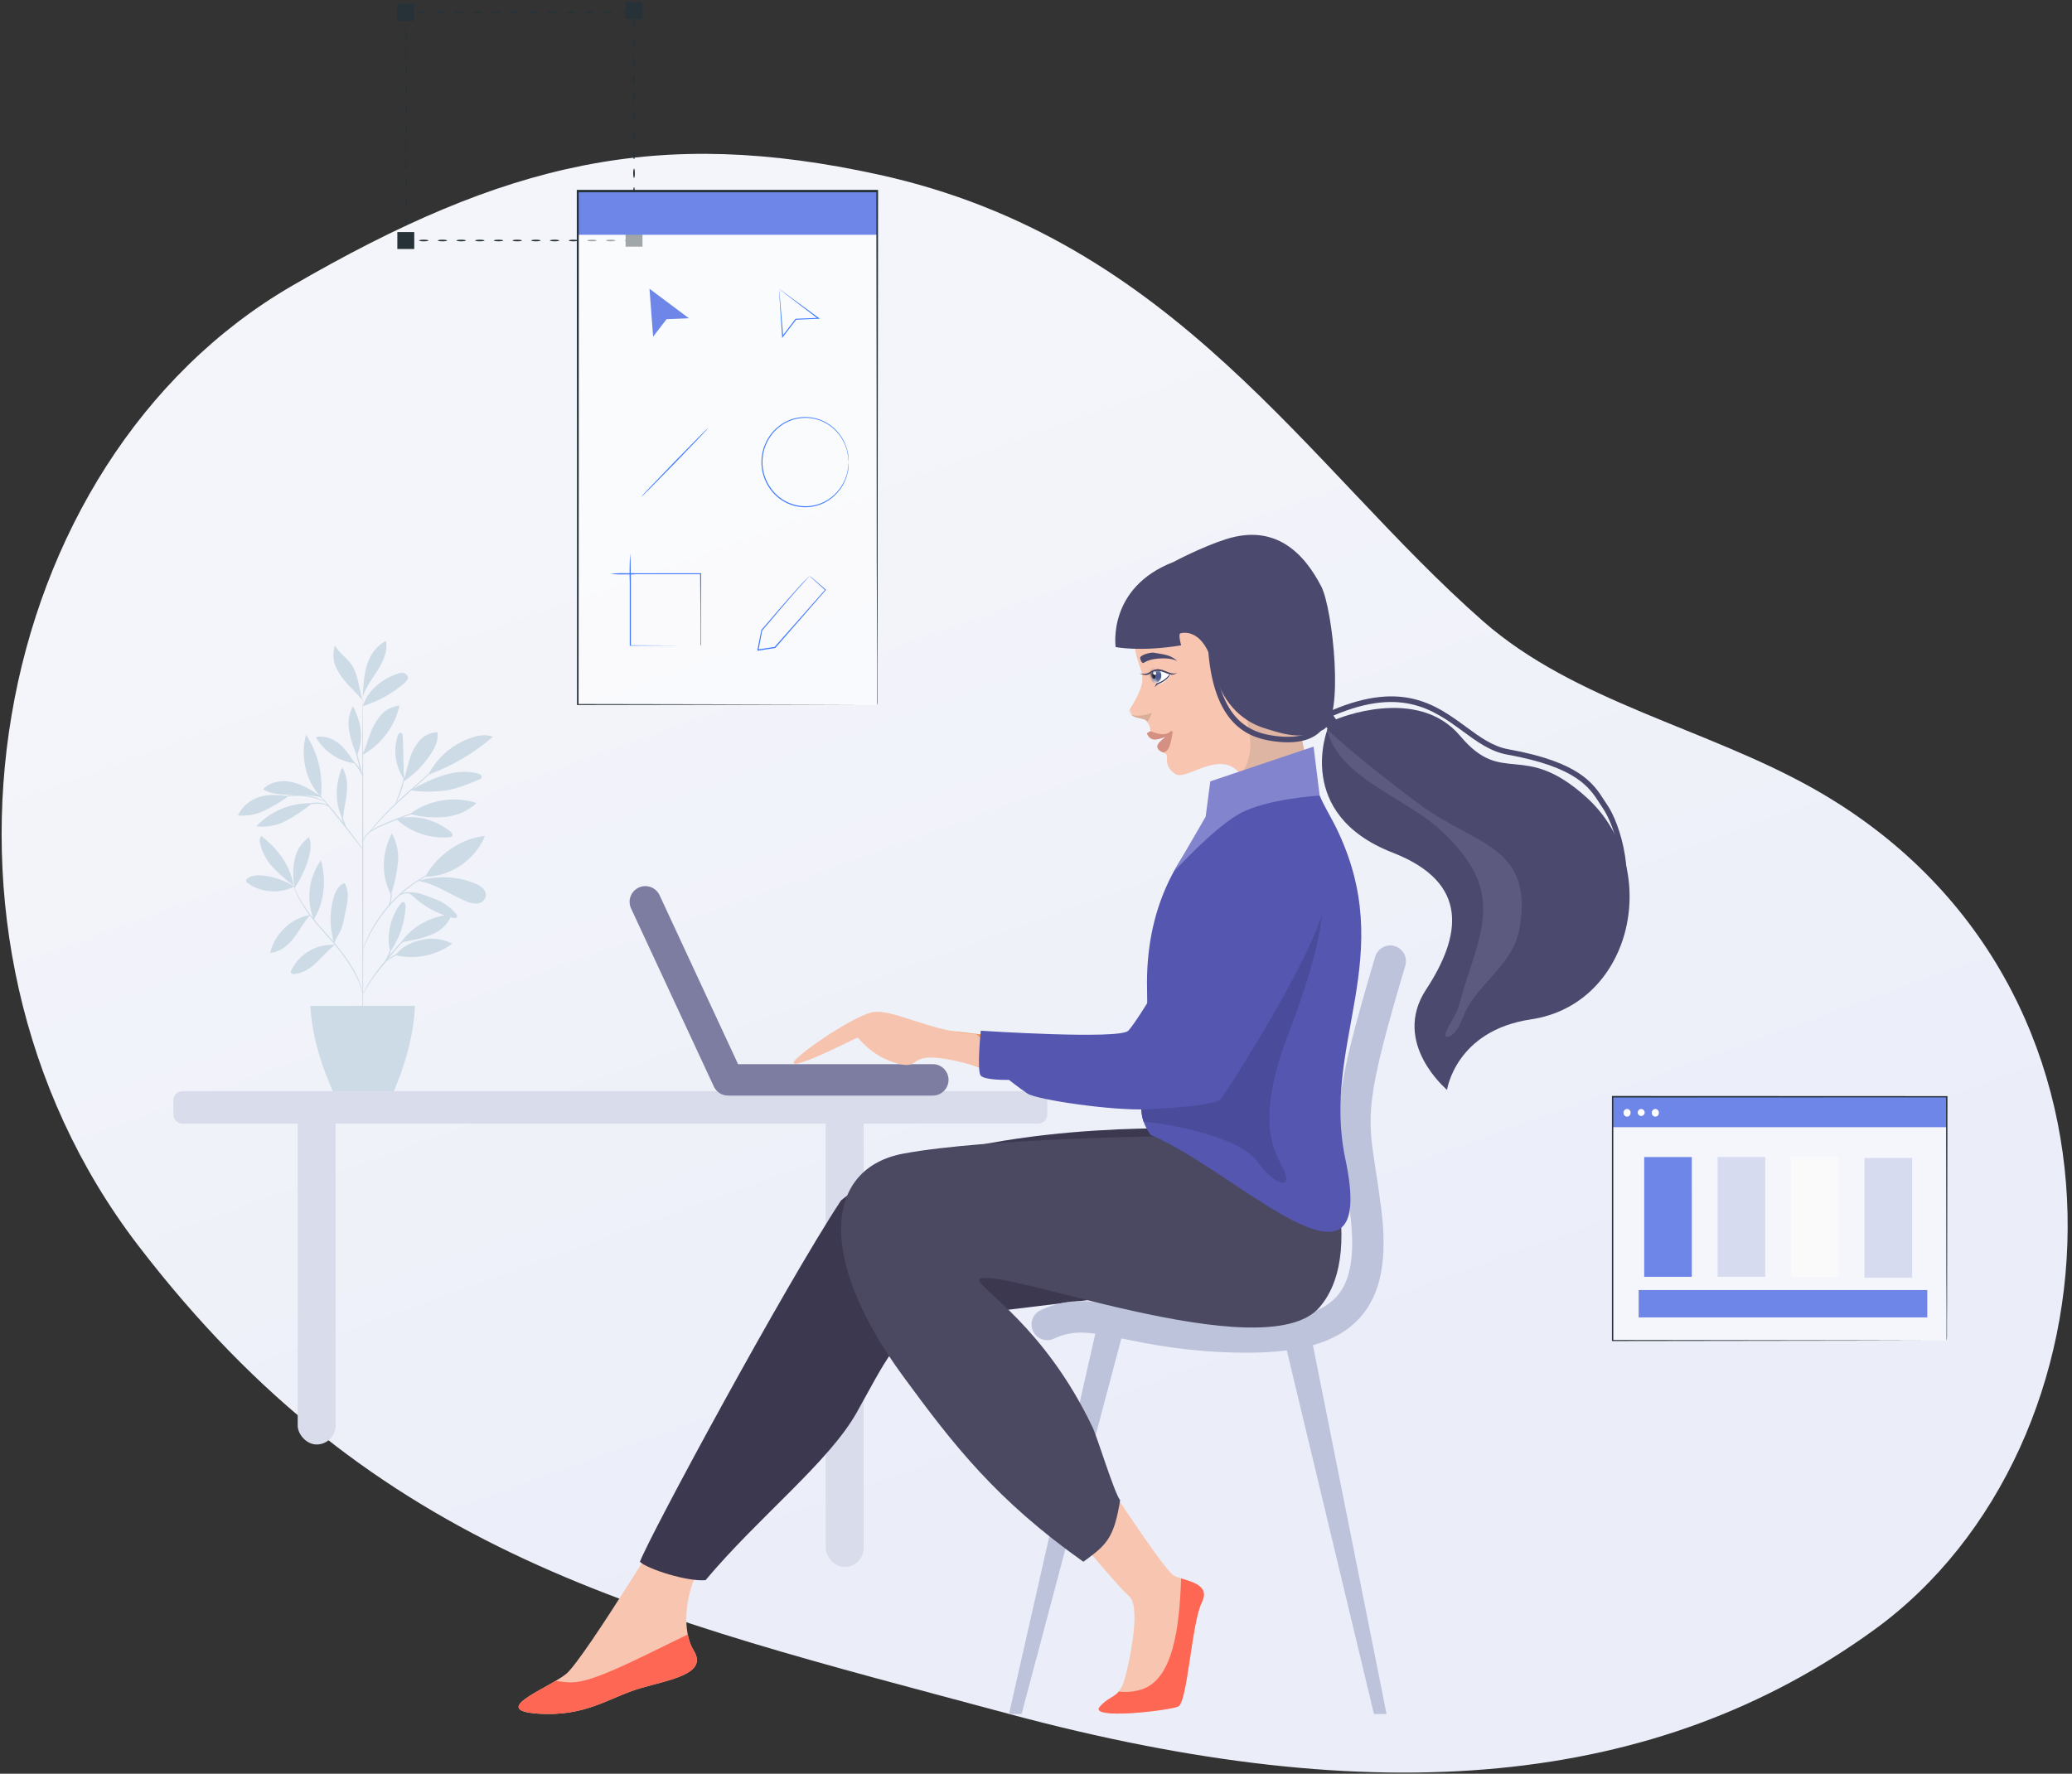 <?xml version="1.0" encoding="UTF-8"?>
<svg width="661px" height="566px" viewBox="0 0 661 566" version="1.1" xmlns="http://www.w3.org/2000/svg" xmlns:xlink="http://www.w3.org/1999/xlink">
    <rect x="0" y="0" width="661" height="566" fill="#333333" stroke="none"/>
    <title>9B46A1D9-D28E-40D2-A529-5CAEEE96E495</title>
    <defs>
        <linearGradient x1="76.123%" y1="26.332%" x2="50%" y2="80.709%" id="linearGradient-1">
            <stop stop-color="#F4F5FA" offset="0%"></stop>
            <stop stop-color="#EBEEF9" offset="100%"></stop>
        </linearGradient>
        <polygon id="path-2" points="0 0.725 61.211 0.725 61.211 79.83 0 79.83"></polygon>
        <path d="M0.766,3.622 C2.35,4.605 4.004,4.948 5.783,4.758 L5.783,4.758 C7.094,3.695 6.674,1.257 6.012,0.615 L6.012,0.615 C3.086,1.216 3.147,1.496 0.766,3.622" id="path-4"></path>
        <path d="M0.766,3.622 C2.35,4.605 4.004,4.948 5.783,4.758 L5.783,4.758 C7.094,3.695 6.674,1.257 6.012,0.615 L6.012,0.615 C3.086,1.216 3.147,1.496 0.766,3.622" id="path-6"></path>
        <path d="M0.766,3.622 C2.35,4.605 4.004,4.948 5.783,4.758 L5.783,4.758 C7.094,3.695 6.674,1.257 6.012,0.615 L6.012,0.615 C3.086,1.216 3.147,1.496 0.766,3.622" id="path-8"></path>
    </defs>
    <g id="Page-1" stroke="none" stroke-width="1" fill="none" fill-rule="evenodd">
        <g id="Portfolio_Аrtists" transform="translate(-580, -217)">
            <g id="Group-8" transform="translate(580.516, 217.712)">
                <path d="M566.454,90.485 C498.176,50.86 449.544,39.617 379.323,55.008 C284.547,75.778 242.334,148.456 186.497,197.521 C157.257,223.214 115.248,231.643 80.957,251.025 C-28.688,313.003 -18.717,460.905 61.606,519.264 C131.142,569.786 220.223,577.803 337.823,546.177 C455.424,514.553 539.42,496.009 615.528,396.738 C691.634,297.467 663.516,146.816 566.454,90.485 Z" id="Fill-1" fill="url(#linearGradient-1)" transform="translate(329.554, 306.65) scale(-1, 1) translate(-329.554, -306.65) "></path>
                <path d="M431.084,231.291 C447.786,230.636 440.91,229.211 452.087,232.938" id="Path-4" stroke="#979797"></path>
                <path d="M430.033,232.518 C465.009,231.043 441.704,231.659 466.908,243.455 C495.767,256.962 487.61,243.581 507.406,270.011" id="Path-5" stroke="#979797"></path>
                <g id="Group-5" transform="translate(75.37, 203.819)" fill="#CDDBE6" fill-rule="nonzero">
                    <path d="M47.307,-3.55271368e-15 C47.808,3.243 46.378,6.471 44.654,9.257 C44.35,9.748 44.034,10.235 43.715,10.722 L43.074,11.694 C41.805,13.621 40.561,15.566 39.825,17.737 C39.844,17.964 39.861,18.997 39.878,20.719 L39.849,20.812 C41.323,15.83 45.914,12.168 50.837,10.495 C51.448,10.243 52.111,10.144 52.768,10.207 C53.436,10.281 53.994,10.749 54.183,11.394 C54.367,12.241 53.667,13 53.004,13.561 C49.163,16.836 44.698,19.3 39.879,20.803 C39.908,23.888 39.935,29.126 39.956,35.875 L39.805,36.245 C40.718,34.122 41.36,31.897 42.185,29.73 C42.931,27.538 44.078,25.504 45.568,23.731 C47.081,21.946 49.236,20.829 51.567,20.621 C50.063,27.233 45.85,32.909 39.958,36.262 C39.981,43.766 39.999,53.094 40.007,63.384 L39.981,63.447 C40.297,62.596 40.818,61.836 41.5,61.236 C41.628,61.127 41.759,61.02 41.892,60.916 C42.019,60.751 42.175,60.55 42.362,60.315 C42.937,59.578 43.836,58.561 44.912,57.33 C46.643,55.443 48.432,53.61 50.277,51.834 C50.364,51.439 51.057,49.787 51.751,47.764 C52.321,46.103 52.675,44.63 52.864,43.946 C50.224,39.92 49.522,34.913 50.97,30.305 C51.139,29.767 51.574,29.118 52.105,29.325 C52.481,29.472 52.591,29.951 52.591,30.356 C52.945,35.375 52.621,39.34 53.114,44.359 L53.072,43.85 C53.656,42.009 54.075,40.105 54.64,38.242 C55.22,36 56.262,33.905 57.698,32.088 C59.162,30.259 61.356,29.167 63.698,29.103 C64.073,31.867 62.688,34.557 61.044,36.805 C58.836,40.032 56.008,42.788 52.724,44.912 L52.887,44.806 C52.736,45.857 52.466,46.889 52.083,47.882 C51.743,48.873 51.349,49.845 50.903,50.793 C50.788,51.096 50.641,51.385 50.466,51.657 C51.668,50.5 52.896,49.37 54.146,48.265 C56.616,46.074 58.941,44.032 60.955,42.274 C63.726,37.169 68.238,33.223 73.676,31.16 C76.123,30.179 78.924,29.59 81.37,30.57 C75.318,35.78 68.385,39.868 60.897,42.642 L61.049,42.584 L55.944,47.131 C58.611,45.607 61.406,44.318 64.298,43.279 L65.105,42.996 C68.79,41.75 72.829,41.264 76.573,42.31 C76.904,42.379 77.215,42.526 77.479,42.738 C77.746,42.956 77.849,43.318 77.737,43.644 C77.57,43.913 77.306,44.108 77,44.19 C73.558,45.641 70.072,47.101 66.388,47.712 C62.615,48.215 58.791,48.197 55.023,47.661 L55.308,47.698 L54.382,48.523 C50.609,51.876 47.351,55.082 45.096,57.499 C43.968,58.708 43.077,59.71 42.465,60.403 L42.255,60.641 C43.062,60.05 43.933,59.55 44.853,59.15 C46.194,58.524 47.683,57.875 49.275,57.219 C51.335,56.379 53.295,55.657 55.003,55.077 L54.802,55.222 C60.952,50.696 68.897,49.387 76.175,51.699 C73.382,54.288 69.8,55.861 66.004,56.166 C62.396,56.496 58.76,56.213 55.248,55.332 C54.327,55.661 53.326,56.028 52.273,56.429 C57.815,55.559 63.214,57.23 67.751,60.764 C68.252,61.155 68.768,61.877 68.333,62.349 C68.127,62.523 67.867,62.622 67.596,62.629 C61.327,63.185 55.113,61.071 50.483,56.807 L50.73,57.029 C50.298,57.2 49.859,57.377 49.415,57.558 C46.268,58.848 43.349,59.983 41.676,61.435 C41.011,61.995 40.479,62.698 40.121,63.491 C40.076,63.601 40.038,63.703 40.006,63.795 C40.008,64.965 40.009,66.149 40.009,67.344 L40.01,69.108 C40.01,69.404 40.01,69.7 40.01,69.996 L40.011,71.782 L40.011,71.782 L40.011,72.677 L40.011,72.677 L40.011,77.968 C40.011,78.258 40.011,78.547 40.011,78.836 L40.01,80.559 C40.01,80.844 40.01,81.129 40.01,81.413 L40.009,83.108 C40.006,88.458 40,93.513 39.992,98.148 C40.07,97.911 40.168,97.628 40.284,97.304 C40.468,96.753 40.679,96.212 40.917,95.683 C41.19,95.064 41.47,94.349 41.868,93.59 L42.472,92.396 C42.679,91.983 42.937,91.57 43.209,91.135 C43.696,90.251 44.293,89.367 44.912,88.423 C45.865,87.023 46.899,85.682 48.007,84.407 C48.326,83.606 48.56,82.774 48.707,81.923 C48.73,81.532 48.736,81.14 48.724,80.748 C45.606,74.624 45.961,67.497 49.12,61.376 C50.742,64.292 51.417,67.64 51.051,70.957 C50.684,74.252 49.975,77.5 48.936,80.648 L49.034,80.346 C49.107,80.88 49.114,81.422 49.054,81.96 C48.972,82.609 48.791,83.24 48.518,83.832 C49.172,83.103 49.853,82.397 50.557,81.715 C50.636,81.627 50.722,81.545 50.814,81.469 C52.149,80.197 53.567,79.009 55.06,77.914 C55.981,77.273 56.851,76.639 57.713,76.13 C58.141,75.865 58.546,75.6 58.951,75.393 L59.944,74.85 C63.759,68.21 71.262,62.954 78.85,62.201 C75.914,69.593 67.808,75.311 59.842,75.203 L59.077,75.637 C58.675,75.863 58.287,76.133 57.863,76.368 C63.818,74.937 69.918,74.999 75.592,77.361 C76.539,77.703 77.408,78.229 78.15,78.909 C78.891,79.611 79.236,80.635 79.071,81.643 C78.705,82.827 77.659,83.671 76.425,83.78 C75.215,83.864 74.004,83.633 72.91,83.11 C67.677,80.95 62.938,77.383 57.359,76.528 L57.553,76.561 L57.429,76.641 C56.719,77.101 55.998,77.633 55.237,78.179 C54.235,78.924 53.266,79.709 52.333,80.533 C52.922,80.296 53.553,80.166 54.198,80.154 C54.446,80.154 54.695,80.163 54.942,80.182 C57.781,80.181 59.966,81.259 62.452,82.188 C65.22,83.128 67.682,84.799 69.579,87.023 C69.829,87.34 70.102,87.716 69.881,88.121 C69.66,88.527 69.07,88.482 68.613,88.372 C68.348,88.305 68.084,88.235 67.821,88.162 C66.895,90.424 64.895,92.197 62.695,93.317 C60.168,94.449 57.497,95.23 54.758,95.638 C54.028,95.78 53.116,95.929 52.395,96.28 C52.243,96.435 52.092,96.592 51.943,96.751 C50.741,98.019 49.511,99.485 48.258,101.063 C48.119,101.237 47.98,101.41 47.842,101.582 L47.535,101.829 C48.427,101.087 49.408,100.464 50.453,99.972 C52.499,97.468 55.398,96.081 58.568,95.373 C61.896,94.623 65.381,95.05 68.429,96.582 C63.185,100.417 56.525,101.764 50.203,100.267 L50.487,100.331 C49.498,100.79 48.56,101.357 47.69,102.021 C47.463,102.196 47.262,102.366 47.087,102.522 C45.021,105.089 43.158,107.374 41.971,109.251 C41.234,110.363 40.733,111.292 40.394,111.948 C40.262,112.23 40.116,112.505 39.956,112.772 C39.949,114.075 39.944,115.296 39.939,116.429 L56.512,116.429 C56.048,125.796 53.453,135.192 49.363,144.618 L49.363,144.618 L30.703,144.618 C27.351,137.177 24.917,129.803 23.764,122.518 C23.747,122.515 23.738,122.512 23.738,122.509 C23.738,122.506 23.746,122.503 23.761,122.5 C23.44,120.469 23.218,118.445 23.104,116.429 L23.104,116.429 L39.747,116.429 C39.741,115.19 39.735,113.846 39.729,112.403 C39.667,112.139 39.581,111.785 39.465,111.351 C39.063,109.904 38.52,108.499 37.844,107.157 C35.917,103.533 33.611,100.126 30.967,96.992 C28.781,98.611 27.043,100.756 25.072,102.61 C23.09,104.475 20.658,106.118 17.931,106.295 C17.598,106.36 17.254,106.258 17.01,106.023 C16.838,105.672 16.875,105.255 17.105,104.939 C19.703,99.747 25.152,96.61 30.946,96.972 L30.946,96.972 C30.4,96.321 29.836,95.682 29.258,95.056 C27.342,92.845 25.485,90.804 23.9,88.821 C23.577,88.424 23.26,88.021 22.951,87.612 C20.957,89.831 19.673,92.41 17.835,94.776 C15.963,97.186 13.384,99.331 10.34,99.515 C11.036,96.447 12.657,93.666 14.983,91.548 C17.194,89.371 20.027,87.934 23.09,87.436 L22.85,87.479 C21.846,86.141 20.92,84.746 20.075,83.301 C19.314,81.991 18.665,80.617 18.137,79.196 C18.101,79.095 18.068,78.997 18.036,78.904 L18.019,78.931 L18.019,78.931 L18.011,78.832 C17.962,78.684 17.917,78.548 17.879,78.425 C13.277,80.742 7.17,80.326 3.095,77.214 C2.871,77.081 2.705,76.867 2.631,76.617 C2.623,76.256 2.812,75.92 3.125,75.74 C4.451,74.745 6.257,74.693 7.908,74.863 C11.503,75.229 14.967,76.414 18.034,78.327 L17.807,78.188 C17.79,78.129 17.775,78.075 17.761,78.024 L17.727,77.915 C17.734,77.956 17.74,77.998 17.747,78.039 L17.739,78.039 C15.397,76.314 13.21,74.388 11.202,72.283 C9.192,70.163 7.779,67.55 7.105,64.707 C6.837,63.855 6.956,62.929 7.429,62.172 C12.547,66.168 16.592,71.317 17.69,77.695 C17.727,77.793 17.799,77.98 17.905,78.247 L17.976,78.291 L17.975,78.282 C17.493,75.439 17.535,72.532 18.1,69.704 C18.682,66.854 20.312,64.326 22.67,62.622 C23.569,64.722 23.186,67.147 22.552,69.35 C21.586,72.711 20.09,75.895 18.12,78.784 C18.166,78.898 18.216,79.021 18.27,79.152 C18.84,80.542 19.515,81.888 20.289,83.176 C21.413,85.029 22.664,86.801 24.034,88.479 C21.754,82.289 22.672,75.359 26.509,69.969 C28.257,76.199 27.632,83.235 24.275,88.772 L24.151,88.622 C25.743,90.575 27.6,92.632 29.524,94.828 C29.891,95.241 30.251,95.654 30.603,96.066 L30.732,96.501 C29.277,91.823 29.188,86.827 30.474,82.1 C30.983,80.25 31.83,78.297 33.548,77.428 C33.687,77.337 33.857,77.307 34.019,77.346 C34.157,77.418 34.262,77.539 34.314,77.685 C34.896,78.982 35.149,80.402 35.051,81.82 C34.952,83.231 34.735,84.631 34.402,86.006 C33.864,88.556 33.577,91.305 32.191,93.509 C31.861,94.04 31.563,94.592 31.3,95.159 C31.044,95.7 31.035,95.884 30.816,96.313 C34.074,100.17 36.623,103.965 38.073,107.047 C38.732,108.411 39.244,109.841 39.598,111.314 C39.65,111.557 39.693,111.776 39.728,111.97 C39.69,102.626 39.664,89.329 39.658,74.455 L39.657,71.782 L39.657,71.782 C39.657,69.957 39.657,68.154 39.657,66.375 L39.656,66.395 C39.515,66.246 39.384,66.085 39.267,65.916 L37.793,64.007 C36.54,62.393 34.845,60.16 32.877,57.721 C31.474,55.981 30.198,54.366 29.104,53.007 L29.221,53.092 C28.802,52.776 28.347,52.512 27.865,52.304 C26.645,51.943 25.361,51.842 24.099,52.009 C23.841,52.028 23.583,52.052 23.325,52.08 C20.851,54.117 18.177,55.897 15.344,57.396 C12.446,58.927 9.15,59.539 5.896,59.15 C10.354,54.376 16.617,51.7 23.149,51.78 L22.835,51.778 C23.237,51.718 23.642,51.672 24.048,51.64 C25.357,51.464 26.69,51.608 27.932,52.061 C28.199,52.152 28.447,52.288 28.665,52.462 C28.386,52.122 28.122,51.8 27.873,51.5 L27.674,51.254 C27.403,51.16 26.709,50.864 25.721,50.542 C22.599,49.474 19.273,49.158 16.012,49.616 C13.684,51.309 11.214,52.797 8.63,54.065 C5.952,55.373 2.971,55.938 -8.2033626e-13,55.701 C1.362,52.791 3.923,50.617 7.016,49.746 C9.844,48.879 12.672,49.162 15.597,49.414 L15.197,49.496 C16.19,49.278 17.195,49.143 18.202,49.091 C17.798,49.091 17.402,49.091 17.017,49.091 C13.907,49.091 10.679,48.906 8.011,47.344 C10.31,44.853 14.128,44.293 17.43,45.059 C20.731,45.826 23.642,47.712 26.472,49.57 L26.096,49.324 C21.547,44.497 19.864,36.244 21.763,29.922 C25.552,35.733 27.225,42.67 26.504,49.567 L26.45,49.511 C26.841,49.931 27.386,50.55 28.057,51.324 C29.398,52.864 31.211,55.008 33.15,57.477 C33.309,57.681 33.467,57.882 33.623,58.082 C33.479,57.728 33.361,57.363 33.267,56.991 C33.176,56.693 33.097,56.391 33.033,56.087 C30.891,51.09 31.16,45.398 33.26,40.335 C34.83,42.723 35.021,45.767 34.734,48.611 C34.638,49.56 34.479,50.516 34.306,51.476 L34.044,52.917 C33.821,54.16 33.619,55.405 33.549,56.64 C33.568,56.709 33.587,56.776 33.606,56.844 C33.889,57.68 34.212,58.501 34.574,59.306 C35.92,61.043 37.095,62.6 37.992,63.838 C38.588,64.663 39.068,65.312 39.392,65.813 C39.487,65.947 39.576,66.085 39.658,66.227 L39.657,66.211 C39.657,65.425 39.657,64.644 39.657,63.868 L39.658,61.305 C39.66,54.759 39.667,48.636 39.677,43.168 L39.541,42.769 C39.144,41.952 38.703,41.157 38.22,40.387 C37.858,39.9 37.464,39.438 37.041,39.005 L37.027,39.002 C31.922,38.254 27.436,35.197 24.873,30.703 C27.372,30.106 30.039,31.042 32.088,32.597 C34.009,34.055 35.697,36.628 37.115,38.656 C37.647,39.1 38.115,39.615 38.507,40.188 C38.662,40.387 38.804,40.593 38.935,40.807 C38.695,39.971 38.482,39.128 38.294,38.279 C38.078,37.53 37.883,36.776 37.708,36.016 L37.881,36.422 C36.793,33.942 35.992,31.345 35.493,28.683 C34.991,25.999 35.417,23.223 36.702,20.812 C39.311,25.742 40.184,31.027 38.137,36.172 C38.319,36.84 38.484,37.513 38.633,38.191 C39.008,39.492 39.32,40.81 39.568,42.141 C39.609,42.255 39.645,42.37 39.679,42.486 C39.7,30.672 39.737,22.019 39.782,18.928 C38.258,17.122 36.93,15.837 35.324,14.121 C33.653,12.456 32.293,10.507 31.307,8.365 C30.317,6.199 30.206,3.734 30.998,1.489 C31.653,2.675 32.589,3.637 33.551,4.579 L34.273,5.284 C34.992,5.992 35.69,6.718 36.26,7.547 C37.477,9.317 38.054,11.543 38.544,13.797 L38.75,14.764 C39.056,16.212 39.359,17.647 39.805,18.955 L39.783,18.889 C39.791,18.325 39.8,17.952 39.809,17.786 L39.805,17.798 L39.805,17.798 L39.886,16.744 C40.077,13.531 40.276,10.274 41.323,7.23 C42.369,4.186 44.381,1.334 47.307,-3.55271368e-15 Z M54.213,80.508 C53.244,80.529 52.302,80.806 51.48,81.306 C49.119,83.5 47,85.948 45.162,88.608 C44.543,89.536 43.939,90.413 43.445,91.283 C43.202,91.71 42.937,92.116 42.708,92.528 L42.089,93.708 C41.676,94.444 41.352,95.181 41.094,95.764 C40.836,96.346 40.586,96.906 40.409,97.348 L39.996,98.358 L39.991,98.371 C39.982,103.767 39.969,108.586 39.954,112.624 L39.93,112.677 C40.018,112.501 40.107,112.221 40.269,111.889 C40.701,110.937 41.193,110.014 41.743,109.125 C43.399,106.628 45.18,104.215 47.078,101.897 C47.403,101.273 47.896,100.317 48.317,99.198 C48.377,99.038 48.433,98.88 48.485,98.724 C47.357,93.782 48.774,87.923 51.847,83.92 C52.083,83.618 52.392,83.287 52.775,83.323 C53.358,83.382 53.512,84.156 53.512,84.746 C53.27,89.799 51.642,94.686 48.81,98.873 C48.613,99.507 48.361,100.124 48.058,100.716 L47.956,100.842 C49.216,99.264 50.461,97.79 51.685,96.53 L52.078,96.128 C55.21,91.582 60.461,88.456 65.944,87.566 C62.617,86.387 59.524,84.609 56.821,82.314 C55.819,81.466 55.392,80.81 54.124,80.449 L54.318,80.509 C54.283,80.508 54.248,80.508 54.213,80.508 Z M20.941,49.153 L21.009,49.16 C22.645,49.325 24.259,49.708 25.809,50.307 C26.314,50.499 26.806,50.723 27.283,50.977 C27.393,51.026 27.486,51.074 27.562,51.117 L26.69,50.04 C24.959,49.473 22.94,49.245 20.941,49.153 Z" id="Combined-Shape"></path>
                </g>
                <g id="Group-3" transform="translate(54.781, 347.127)" fill="#D9DCEA">
                    <path d="M275.822,10.726 L2.97,10.726 C1.33,10.726 -3.58091684e-05,9.396 -3.58091684e-05,7.756 L-3.58091684e-05,3.307 C-3.58091684e-05,1.667 1.33,0.337 2.97,0.337 L275.822,0.337 C277.462,0.337 278.792,1.667 278.792,3.307 L278.792,7.756 C278.792,9.396 277.462,10.726 275.822,10.726" id="Fill-1"></path>
                    <rect id="Rectangle" x="39.668" y="4.204" width="12.099" height="108.889" rx="6.049"></rect>
                    <rect id="Rectangle-Copy-26" x="208.121" y="2.808" width="12.099" height="149.374" rx="6.049"></rect>
                </g>
                <path d="M400.86,208.233 C404.557,221.267 395.527,234.698 385.581,237.52 C375.634,240.342 368.536,231.485 364.839,218.451 C361.142,205.417 366.208,192.564 376.155,189.743 C386.102,186.921 397.162,195.2 400.86,208.233" id="Fill-4" fill="#FBC0A6"></path>
                <g id="Group-28" transform="translate(390.484, 220.5) scale(-1, 1) rotate(26) translate(-390.484, -220.5) translate(359.484, 180)">
                    <g id="Group-8" transform="translate(0, 0.206)">
                        <g id="Group-3">
                            <mask id="mask-3" fill="white">
                                <use xlink:href="#path-2"></use>
                            </mask>
                            <g id="Clip-2"></g>
                            <path d="M49.441,11.611 C52.506,18.157 51.233,20.697 52.686,24.138 C54.058,27.386 58.718,30.259 61.085,31.73 C61.982,34.595 57.831,35.602 57.529,37.245 C57.415,37.877 57.213,39.251 57.814,40.604 L59.195,40.782 C59.327,43.667 57.445,44.095 54.312,44.368 C56.146,44.929 59.167,45.278 57.779,47.782 C57.062,48.87 56.516,49.28 56.537,49.759 C56.575,50.639 58.892,52.557 56.774,56.381 C54.657,60.205 39.741,55.055 37.989,66.105 L19.284,79.83 C22.693,73.391 25.58,53.561 24.477,52.274 C19.391,46.331 15.46,57.377 7.492,46.217 C-4.176,29.875 -0.411,15.989 6.591,8.997 C13.41,2.187 29.928,-2.007 37.951,2.781 C44.384,4.844 47.533,7.535 49.441,11.611 Z" id="Fill-1" fill="#F7C5B0" mask="url(#mask-3)"></path>
                        </g>
                        <path d="M61.089,33.246 C60.477,35.023 57.772,35.93 57.53,37.245 C57.513,37.34 57.494,37.449 57.475,37.573 C56.776,37.182 55.997,36.603 54.849,35.628 C57.083,35.281 59.41,34.895 61.089,33.246" id="Fill-4" fill="#DBAE9A"></path>
                        <path d="M49.198,23.803 C49.86,24.526 50.28,27.27 48.971,28.469 C47.19,28.683 45.536,28.295 43.954,27.188 C46.335,24.795 46.271,24.478 49.198,23.803" id="Fill-6" fill="#FFFFFF"></path>
                    </g>
                    <g id="Group-18" transform="translate(43.186, 23.314)">
                        <g id="Group-11">
                            <mask id="mask-5" fill="white">
                                <use xlink:href="#path-4"></use>
                            </mask>
                            <g id="Clip-10"></g>
                            <path d="M5.468,-0.655 C4.254,-0.554 3.373,0.683 3.502,2.106 C3.632,3.531 4.722,4.605 5.934,4.504 C7.148,4.404 8.031,3.167 7.898,1.744 C7.772,0.319 6.682,-0.755 5.468,-0.655" id="Fill-9" fill="#515D91" mask="url(#mask-5)"></path>
                        </g>
                        <g id="Group-14">
                            <mask id="mask-7" fill="white">
                                <use xlink:href="#path-6"></use>
                            </mask>
                            <g id="Clip-13"></g>
                            <path d="M6.009,0.164 C5.646,0.194 5.411,0.878 5.484,1.691 C5.558,2.507 5.913,3.143 6.276,3.113 C6.64,3.083 6.875,2.398 6.801,1.583 C6.728,0.77 6.373,0.134 6.009,0.164" id="Fill-12" fill="#000000" mask="url(#mask-7)"></path>
                        </g>
                        <g id="Group-17">
                            <mask id="mask-9" fill="white">
                                <use xlink:href="#path-8"></use>
                            </mask>
                            <g id="Clip-16"></g>
                            <path d="M5.339,0.823 C5.047,0.847 4.834,1.145 4.866,1.486 C4.897,1.832 5.158,2.089 5.452,2.065 C5.742,2.04 5.956,1.744 5.923,1.401 C5.893,1.058 5.633,0.798 5.339,0.823" id="Fill-15" fill="#FFFFFF" mask="url(#mask-9)"></path>
                        </g>
                    </g>
                    <path d="M52.985,22.735 C50.941,24.193 50.431,23.827 49.223,23.758 C45.191,23.512 44.84,27.894 41.969,27.842 C45.412,28.537 45.275,24.067 49.303,24.195 C50.966,24.655 51.802,24.023 52.985,22.735" id="Fill-19" fill="#464462"></path>
                    <path d="M49.512,27.989 C46.77,28.34 45.661,27.762 44.109,27.149 C45.186,28.478 47.854,28.594 49.329,28.449 C49.409,28.441 50.407,28.882 50.478,28.871 L49.512,27.989 Z" id="Fill-21" fill="#464462"></path>
                    <path d="M51.784,43.593 C54.011,44.526 55.87,42.977 57.769,40.966 C58.004,40.752 58.956,40.956 59.195,40.99 C59.326,43.872 57.445,44.3 54.313,44.576 C56.147,45.134 59.924,45.485 57.294,48.687 C55.469,49.372 54.077,47.719 51.532,44.111 L51.597,44.695" id="Fill-23" fill="#D59084"></path>
                    <path d="M47.232,20.56 C45.011,21.152 41.838,22.549 40.302,24.526 C41.632,21.522 43.235,20.822 45.882,18.854 C46.671,18.265 49.598,17.669 50.439,18.236 C50.722,18.427 51,20.335 50.283,20.316 C49.567,20.295 48.681,20.173 47.232,20.56 Z" id="Fill-25" fill="#4B496D"></path>
                </g>
                <path d="M345.091,460.796 C345.091,460.796 370.583,500.39 374.027,502.111 C377.47,503.833 386.077,504.263 382.849,510.718 C379.622,517.174 378.33,542.566 375.318,543.857 C372.305,545.148 346.483,548.161 350.356,543.857 C354.23,539.553 356.612,541.705 358.566,533.959 C360.521,526.212 363.267,511.579 359.609,508.567 C355.951,505.554 333.572,478.441 333.572,478.441 L345.091,460.796 Z" id="Fill-6" fill="#F7C5B0"></path>
                <path d="M216.787,477.8 C216.787,477.8 185.799,528.872 180.061,533.463 C174.322,538.054 155.385,544.94 170.879,546.088 C186.373,547.235 193.833,540.923 203.589,538.054 C213.344,535.185 225.395,533.463 220.804,526.003 C216.213,518.543 218.12,502.257 228.017,491.928 C237.914,481.598 216.787,477.8 216.787,477.8" id="Fill-8" fill="#F7C5B0"></path>
                <path d="M374.923,359.368 C374.923,359.368 298.212,357.362 267.799,382.322 C250.009,409.293 206.973,488.872 203.628,497.642 C205.924,499.937 218.835,504.079 224.574,503.505 C241.503,483.32 263.878,465.87 272.778,450.037 C283.744,430.526 287.124,420.77 304.913,419.048 C322.703,417.327 362.872,411.589 374.923,411.589 C386.974,411.589 374.923,359.368 374.923,359.368" id="Fill-10" fill="#3B3850"></path>
                <path d="M444.423,301.187 C447.077,301.975 448.589,304.766 447.801,307.42 C434.955,350.683 435.607,354.896 438.349,372.63 C438.878,376.049 439.477,379.924 440.082,384.629 C442.203,401.125 440.055,412.284 433.324,419.749 C429.656,423.816 424.78,426.711 418.331,428.536 L441.818,546.226 L437.797,546.226 L409.987,430.197 C406.137,430.694 401.863,430.937 397.121,430.937 C395.908,430.937 394.667,430.921 393.393,430.89 C377.497,430.497 366.678,428.298 357.984,426.531 C357.727,426.479 357.473,426.427 357.221,426.376 L325.385,546.226 L321.364,546.226 L348.901,424.866 C343.876,424.189 340.002,424.402 335.733,426.441 C333.235,427.635 330.242,426.578 329.049,424.08 C327.855,421.581 328.912,418.589 331.411,417.395 C340.948,412.837 348.932,414.46 359.981,416.705 C368.289,418.394 378.628,420.496 393.64,420.866 C410.441,421.285 420.686,418.792 425.878,413.034 C430.504,407.905 431.857,399.285 430.137,385.908 C429.549,381.33 428.96,377.522 428.44,374.162 C426.974,364.684 426.007,358.423 427.206,348.744 C428.319,339.755 431.296,327.782 438.19,304.566 C438.977,301.912 441.767,300.4 444.423,301.187 Z" id="Combined-Shape" fill="#BEC3DC"></path>
                <path d="M418.626,354.114 L374.027,361.811 C374.027,361.811 314.76,362.356 287.669,367.402 C263.022,371.993 259.39,399.998 287.669,438.559 C303.733,460.465 317.316,477.939 345.091,497.642 C352.157,492.454 354.86,490.492 356.812,478.011 C354.802,475.255 349.598,458.003 347.983,454.627 C332.62,422.513 312.114,410.834 311.829,407.675 C315.272,402.08 403.029,436.838 420.478,416.392 C437.137,396.871 418.626,354.114 418.626,354.114" id="Fill-16" fill="#4B4861"></path>
                <path d="M420.478,253.146 C408.732,251.496 396.769,253.73 385.581,261.829 C375.804,271.795 364.742,288.23 365.419,315.339 C366.28,349.769 360.091,351.98 366.547,361.448 C393.471,372.567 439.521,420.337 428.677,369.123 C420.824,332.041 445.898,304.399 425.671,263.265 C424.024,259.917 421.967,256.67 420.478,253.146" id="Fill-18" fill="#5456B0"></path>
                <path d="M365.412,328.296 C364.888,346.245 362.354,351.533 364.292,357.16 C375.268,358.281 395.347,362.673 400.364,369.697 C406.102,377.731 411.841,378.879 409.163,372.949 C406.485,367.02 399.408,358.603 410.311,329.719 C421.214,300.835 426.379,281.324 415.667,261.239 L365.412,328.296 Z" id="Fill-20" fill="#4A4C9B"></path>
                <path d="M420.478,253.146 C413.245,236.023 411.469,216.785 411.469,216.785 L392.532,222.38 C392.532,222.38 403.292,246.481 392.963,255.088 C390.767,256.918 388.221,259.139 385.581,261.829 C396.769,253.73 408.732,251.496 420.478,253.146" id="Fill-22" fill="#F7C5B0"></path>
                <path d="M405.581,223.164 C404.553,223.119 402.378,223.587 399.058,224.568 C398.946,224.601 398.17,224.854 396.73,225.328 C396.719,225.356 397.876,232.568 397.865,232.596 C398.238,233.45 399.69,241.6 394.928,246.675 C397.163,245.32 413.062,247.525 415.534,245.152 C418.156,242.637 412.693,234.412 415.658,230.318 C415.346,228.554 409.773,228.037 409.581,226.711 C408.46,225.713 407.056,224.467 405.581,223.164 Z" id="Fill-24" fill="#DEB5A3"></path>
                <path d="M407.165,258.531 C387.661,265.352 389.825,285.898 371.875,316.2 C362.585,331.882 353.958,331.649 353.958,331.649 C353.958,331.649 332.171,331.823 305.821,328.601 C289.32,326.583 288.272,331.496 299.748,335.599 C322.894,343.874 346.913,352.781 366.28,350.63 C385.646,348.478 418.77,299.064 420.478,286.202 C422.84,268.412 416.987,255.096 407.165,258.531" id="Fill-26" fill="#F09959"></path>
                <path d="M218.894,520.845 C198.333,530.901 187.266,536.664 180.674,536.114 C179.118,535.985 177.828,535.826 176.747,535.657 C169.414,539.991 157.71,545.113 170.879,546.088 C186.373,547.235 193.833,540.923 203.589,538.054 C213.344,535.185 225.395,533.463 220.804,526.003 C219.925,524.574 219.286,522.819 218.894,520.845" id="Fill-30" fill="#FF6755"></path>
                <path d="M376.268,502.951 C375.765,519.231 373.528,535.363 363.571,538.41 C360.932,539.217 358.526,539.333 356.398,539.05 C354.832,540.986 352.921,541.007 350.356,543.857 C346.483,548.161 372.305,545.148 375.318,543.857 C378.33,542.566 379.621,517.174 382.849,510.718 C385.501,505.416 380.166,504.179 376.268,502.951" id="Fill-32" fill="#FF6755"></path>
                <path d="M297.068,348.887 L231.747,348.887 C229.796,348.887 228.023,347.756 227.201,345.986 L200.804,289.175 C199.637,286.664 200.727,283.683 203.238,282.516 C205.75,281.35 208.73,282.439 209.896,284.95 L234.946,338.861 L297.068,338.861 C299.837,338.861 302.081,341.105 302.081,343.874 C302.081,346.643 299.837,348.887 297.068,348.887" id="Fill-34" fill="#7D7DA1"></path>
                <path d="M310.734,329.17 C297.536,328.978 284.446,321.111 277.942,322.259 C271.439,323.406 250.206,338.135 252.884,338.709 C255.562,339.283 272.395,330.558 272.969,330.426 C273.543,330.293 277.177,336.468 286.168,338.737 C295.158,341.005 286.231,331.999 314.099,340.415 C332.219,345.888 310.734,329.17 310.734,329.17" id="Fill-36" fill="#F6C3AE"></path>
                <path d="M418.536,237.52 L420.478,253.145 C420.478,253.145 403.399,254.162 394.899,258.944 C386.4,263.726 373.858,277.543 373.858,277.543 L384.105,259.9 L385.581,248.614 L418.536,237.52 Z" id="Fill-38" fill="#8384CE"></path>
                <path d="M411.267,256.648 C398.581,254.271 392.713,265.639 384.488,284.193 C376.262,302.748 362.221,325.283 359.429,328.189 C356.637,331.094 312.373,328.189 312.373,328.189 C312.373,328.189 311.034,341.005 312.373,342.535 C313.712,344.065 321.364,343.874 321.364,343.874 C321.364,343.874 324.424,346.318 327.294,348.252 C330.163,350.186 354.456,353.821 365.741,353.247 C377.027,352.673 387.357,351.717 388.887,349.995 C390.417,348.274 421.214,300.835 423.127,283.811 C425.04,266.787 417.742,257.862 411.267,256.648" id="Fill-40" fill="#5456B0"></path>
                <path d="M355.389,205.762 C355.389,205.762 363.226,207.367 376.281,205.215 C375.277,201.342 376.045,201.387 376.045,201.387 C376.045,201.387 383.785,198.694 386.974,213.618 C389.7,225.087 397.403,229.932 402.676,231.59 C408.504,233.422 414.672,235.607 421.558,232.164 C428.444,228.721 424.657,193.525 421,186.447 C415.512,175.823 406.39,166.314 390.609,171.336 C382.695,173.854 373.858,178.605 373.858,178.605 C352.577,186.83 355.389,205.762 355.389,205.762 Z" id="Fill-42" fill="#4B496D"></path>
                <path d="M413.206,217.569 L423.016,231.896 C423.016,231.896 412.144,259.059 443.762,271.365 C468.524,281.003 465.608,297.984 454.418,315.062 C443.228,332.14 461.113,347.053 461.113,347.053 C461.113,347.053 463.84,328.135 487.899,324.564 C520.704,319.696 529.993,275.652 505.491,253.629 C485.215,235.405 479.046,250.497 465.321,234.143 C451.596,217.789 425.687,228.836 425.687,228.836 L416.19,214.987 L413.206,217.569 Z" id="Fill-45" fill="#4B496D"></path>
                <path d="M422.678,231.733 C426.601,247.865 447.835,253.56 459.533,264.62 C481.025,284.939 471.154,297.043 464.644,320.909 C463.859,323.786 458.496,330.63 461.434,330.119 C464.69,329.554 466.182,323.165 467.901,320.343 C473.265,311.538 482.384,306.152 484.235,295.52 C488.844,269.04 469.888,268.947 452.686,256.203 C444.472,250.118 430.231,239.086 422.875,231.988 L422.678,231.733 Z" id="Path-2" fill="#5C5A7F"></path>
                <path d="M513.544,296.904 C513.402,296.904 513.259,296.869 513.125,296.797 C512.703,296.565 512.548,296.035 512.779,295.612 C521.027,280.538 514.297,262.274 510.911,257.327 C510.553,256.802 510.212,256.271 509.852,255.708 C506.525,250.516 502.386,244.055 480.298,240.078 C474.978,239.121 470.67,235.959 466.11,232.611 C456.691,225.696 446.016,217.859 422.82,228.535 C422.381,228.737 421.864,228.545 421.662,228.107 C421.461,227.669 421.652,227.152 422.09,226.95 C446.218,215.844 457.335,224.005 467.143,231.205 C471.536,234.429 475.684,237.475 480.607,238.361 C503.445,242.473 507.812,249.29 511.321,254.767 C511.674,255.318 512.007,255.838 512.352,256.341 C515.898,261.525 522.95,280.659 514.31,296.45 C514.151,296.74 513.852,296.904 513.544,296.904" id="Fill-47" fill="#4B496D"></path>
                <path d="M410.342,236.152 C408.773,236.152 407.075,236.016 405.247,235.742 C396.853,234.484 385.592,229.714 384.709,202.927 C384.693,202.445 385.071,202.042 385.552,202.026 C386.042,202.017 386.437,202.388 386.452,202.869 C386.817,213.911 389.007,222.08 392.963,227.151 C395.969,231.003 399.954,233.185 405.506,234.016 C413.274,235.179 418.423,233.746 420.809,229.753 C421.057,229.34 421.592,229.206 422.005,229.452 C422.419,229.699 422.554,230.235 422.307,230.649 C420.119,234.31 416.105,236.152 410.342,236.152" id="Fill-50" fill="#4B496D"></path>
                <g id="Group-2" transform="translate(126.243, 0)" fill-rule="nonzero">
                    <path d="M72.529,76.035 C72.529,75.894 73.191,75.776 74.017,75.776 C74.843,75.776 75.504,75.894 75.504,76.035 C75.504,76.177 74.843,76.295 74.017,76.295 C73.191,76.295 72.529,76.177 72.529,76.035 Z" id="Path" fill="#263238"></path>
                    <path d="M66.568,76.035 C66.568,75.894 67.229,75.776 68.055,75.776 C68.882,75.776 69.543,75.894 69.543,76.035 C69.543,76.177 68.882,76.295 68.055,76.295 C67.229,76.295 66.568,76.177 66.568,76.035 Z" id="Path" fill="#263238"></path>
                    <path d="M60.595,76.035 C60.595,75.894 61.256,75.776 62.082,75.776 C62.908,75.776 63.57,75.894 63.57,76.035 C63.57,76.177 62.908,76.295 62.082,76.295 C61.256,76.295 60.595,76.177 60.595,76.035 Z" id="Path" fill="#263238"></path>
                    <path d="M54.692,76.035 C54.692,75.894 55.353,75.776 56.18,75.776 C57.006,75.776 57.667,75.894 57.667,76.035 C57.667,76.177 57.006,76.295 56.18,76.295 C55.353,76.295 54.692,76.177 54.692,76.035 Z" id="Path" fill="#263238"></path>
                    <path d="M48.672,76.035 C48.672,75.894 49.345,75.776 50.171,75.776 C50.997,75.776 51.658,75.894 51.658,76.035 C51.658,76.177 50.985,76.295 50.171,76.295 C49.356,76.295 48.672,76.177 48.672,76.035 Z" id="Path" fill="#263238"></path>
                    <path d="M42.71,76.035 C42.71,75.894 43.383,75.776 44.209,75.776 C45.036,75.776 45.697,75.894 45.697,76.035 C45.697,76.177 45.024,76.295 44.209,76.295 C43.395,76.295 42.71,76.177 42.71,76.035 Z" id="Path" fill="#263238"></path>
                    <path d="M36.749,76.035 C36.749,75.894 37.422,75.776 38.248,75.776 C39.074,75.776 39.735,75.894 39.735,76.035 C39.735,76.177 39.062,76.295 38.248,76.295 C37.433,76.295 36.749,76.177 36.749,76.035 Z" id="Path" fill="#263238"></path>
                    <path d="M30.787,76.035 C30.787,75.894 31.46,75.776 32.286,75.776 C33.113,75.776 33.774,75.894 33.774,76.035 C33.774,76.177 33.101,76.295 32.286,76.295 C31.472,76.295 30.787,76.177 30.787,76.035 Z" id="Path" fill="#263238"></path>
                    <path d="M24.826,76.035 C24.826,75.894 25.499,75.776 26.313,75.776 C27.128,75.776 27.812,75.894 27.812,76.035 C27.812,76.177 27.14,76.295 26.313,76.295 C25.487,76.295 24.826,76.177 24.826,76.035 Z" id="Path" fill="#263238"></path>
                    <path d="M18.864,76.035 C18.864,75.894 19.537,75.776 20.352,75.776 C21.166,75.776 21.851,75.894 21.851,76.035 C21.851,76.177 21.178,76.295 20.352,76.295 C19.525,76.295 18.864,76.177 18.864,76.035 Z" id="Path" fill="#263238"></path>
                    <path d="M12.903,76.035 C12.903,75.894 13.576,75.776 14.39,75.776 C15.205,75.776 15.889,75.894 15.889,76.035 C15.889,76.177 15.217,76.295 14.39,76.295 C13.564,76.295 12.903,76.177 12.903,76.035 Z" id="Path" fill="#263238"></path>
                    <path d="M6.941,76.035 C6.941,75.894 7.614,75.776 8.429,75.776 C9.243,75.776 9.928,75.894 9.928,76.035 C9.928,76.177 9.255,76.295 8.429,76.295 C7.602,76.295 6.941,76.177 6.941,76.035 Z" id="Path" fill="#263238"></path>
                    <path d="M2.751,74.383 C2.892,74.383 3.01,75.056 3.01,75.87 L3.01,76.095 L2.751,75.847 C3.471,75.847 4.014,75.965 4.014,76.095 C4.014,76.224 3.471,76.331 2.751,76.354 L2.503,76.354 L2.503,75.87 C2.432,74.997 2.55,74.383 2.751,74.383 Z" id="Path" fill="#263238"></path>
                    <path d="M2.751,68.362 C2.892,68.362 3.01,69.035 3.01,69.85 C3.01,70.664 2.892,71.349 2.751,71.349 C2.609,71.349 2.491,70.676 2.491,69.85 C2.491,69.023 2.55,68.362 2.751,68.362 Z" id="Path" fill="#263238"></path>
                    <path d="M2.751,62.401 C2.892,62.401 3.01,63.062 3.01,63.888 C3.01,64.715 2.892,65.376 2.751,65.376 C2.609,65.376 2.491,64.715 2.491,63.888 C2.491,63.062 2.55,62.401 2.751,62.401 Z" id="Path" fill="#263238"></path>
                    <path d="M2.751,56.439 C2.892,56.439 3.01,57.1 3.01,57.927 C3.01,58.753 2.892,59.414 2.751,59.414 C2.609,59.414 2.491,58.753 2.491,57.927 C2.491,57.1 2.55,56.439 2.751,56.439 Z" id="Path" fill="#263238"></path>
                    <path d="M2.751,50.478 C2.892,50.478 3.01,51.139 3.01,51.965 C3.01,52.792 2.892,53.453 2.751,53.453 C2.609,53.453 2.491,52.792 2.491,51.965 C2.491,51.139 2.55,50.478 2.751,50.478 Z" id="Path" fill="#263238"></path>
                    <path d="M2.751,44.516 C2.892,44.516 3.01,45.177 3.01,46.004 C3.01,46.83 2.892,47.491 2.751,47.491 C2.609,47.491 2.491,46.83 2.491,46.004 C2.491,45.177 2.55,44.516 2.751,44.516 Z" id="Path" fill="#263238"></path>
                    <path d="M2.751,38.555 C2.892,38.555 3.01,39.216 3.01,40.042 C3.01,40.869 2.892,41.53 2.751,41.53 C2.609,41.53 2.491,40.869 2.491,40.042 C2.491,39.216 2.55,38.555 2.751,38.555 Z" id="Path" fill="#263238"></path>
                    <path d="M2.751,32.593 C2.892,32.593 3.01,33.254 3.01,34.081 C3.01,34.907 2.892,35.568 2.751,35.568 C2.609,35.568 2.491,34.907 2.491,34.081 C2.491,33.254 2.55,32.593 2.751,32.593 Z" id="Path" fill="#263238"></path>
                    <path d="M2.751,26.62 C2.892,26.62 3.01,27.293 3.01,28.119 C3.01,28.946 2.892,29.607 2.751,29.607 C2.609,29.607 2.491,28.934 2.491,28.119 C2.491,27.305 2.55,26.62 2.751,26.62 Z" id="Path" fill="#263238"></path>
                    <path d="M2.751,20.659 C2.892,20.659 3.01,21.331 3.01,22.158 C3.01,22.984 2.833,23.622 2.751,23.622 C2.668,23.622 2.491,22.949 2.491,22.134 C2.491,21.32 2.55,20.659 2.751,20.659 Z" id="Path" fill="#263238"></path>
                    <path d="M2.751,14.697 C2.892,14.697 3.01,15.37 3.01,16.196 C3.01,17.023 2.833,17.719 2.751,17.719 C2.668,17.719 2.491,17.046 2.491,16.232 C2.491,15.417 2.55,14.697 2.751,14.697 Z" id="Path" fill="#263238"></path>
                    <path d="M2.751,8.736 C2.892,8.736 3.01,9.409 3.01,10.235 C3.01,11.061 2.892,11.722 2.751,11.722 C2.609,11.722 2.491,11.049 2.491,10.235 C2.491,9.42 2.55,8.736 2.751,8.736 Z" id="Path" fill="#263238"></path>
                    <path d="M3.14,3.223 C3.14,3.294 2.963,3.364 2.692,3.412 L2.88,3.223 C2.932,3.567 2.956,3.914 2.951,4.262 C2.951,5.088 2.833,5.761 2.692,5.761 C2.55,5.761 2.432,5.088 2.432,4.262 C2.433,3.914 2.457,3.567 2.503,3.223 L2.503,3.01 L2.644,3.01 C2.963,3.081 3.14,3.152 3.14,3.223 Z" id="Path" fill="#263238"></path>
                    <path d="M9.102,3.223 C9.102,3.364 8.429,3.482 7.614,3.482 C6.8,3.482 6.115,3.364 6.115,3.223 C6.115,3.081 6.788,2.963 7.614,2.963 C8.441,2.963 9.102,3.081 9.102,3.223 Z" id="Path" fill="#263238"></path>
                    <path d="M15.063,3.223 C15.063,3.364 14.402,3.482 13.576,3.482 C12.749,3.482 12.088,3.364 12.088,3.223 C12.088,3.081 12.749,2.963 13.576,2.963 C14.402,2.963 15.063,3.081 15.063,3.223 Z" id="Path" fill="#263238"></path>
                    <path d="M21.025,3.223 C21.025,3.364 20.363,3.482 19.537,3.482 C18.711,3.482 18.05,3.364 18.05,3.223 C18.05,3.081 18.711,2.963 19.537,2.963 C20.363,2.963 21.025,3.081 21.025,3.223 Z" id="Path" fill="#263238"></path>
                    <path d="M26.986,3.223 C26.986,3.364 26.325,3.482 25.499,3.482 C24.672,3.482 24.011,3.364 24.011,3.223 C24.011,3.081 24.672,2.963 25.499,2.963 C26.325,2.963 26.986,3.081 26.986,3.223 Z" id="Path" fill="#263238"></path>
                    <path d="M32.948,3.223 C32.948,3.364 32.286,3.482 31.46,3.482 C30.634,3.482 29.973,3.364 29.973,3.223 C29.973,3.081 30.634,2.963 31.46,2.963 C32.286,2.963 32.948,3.081 32.948,3.223 Z" id="Path" fill="#263238"></path>
                    <path d="M38.909,3.223 C38.909,3.364 38.248,3.482 37.422,3.482 C36.595,3.482 35.934,3.364 35.934,3.223 C35.934,3.081 36.595,2.963 37.422,2.963 C38.248,2.963 38.909,3.081 38.909,3.223 Z" id="Path" fill="#263238"></path>
                    <path d="M44.871,3.223 C44.871,3.364 44.209,3.482 43.383,3.482 C42.557,3.482 41.896,3.364 41.896,3.223 C41.896,3.081 42.557,2.963 43.383,2.963 C44.209,2.963 44.871,3.081 44.871,3.223 Z" id="Path" fill="#263238"></path>
                    <path d="M50.832,3.223 C50.832,3.364 50.171,3.482 49.345,3.482 C48.518,3.482 47.857,3.364 47.857,3.223 C47.857,3.081 48.518,2.963 49.345,2.963 C50.171,2.963 50.832,3.081 50.832,3.223 Z" id="Path" fill="#263238"></path>
                    <path d="M56.805,3.223 C56.805,3.364 56.132,3.482 55.306,3.482 C54.48,3.482 53.819,3.364 53.819,3.223 C53.819,3.081 54.492,2.963 55.306,2.963 C56.121,2.963 56.805,3.081 56.805,3.223 Z" id="Path" fill="#263238"></path>
                    <path d="M62.767,3.223 C62.767,3.364 62.094,3.482 61.268,3.482 C60.441,3.482 59.78,3.364 59.78,3.223 C59.78,3.081 60.453,2.963 61.268,2.963 C62.082,2.963 62.767,3.081 62.767,3.223 Z" id="Path" fill="#263238"></path>
                    <path d="M68.728,3.223 C68.728,3.364 68.055,3.482 67.229,3.482 C66.403,3.482 65.742,3.364 65.742,3.223 C65.742,3.081 66.414,2.963 67.229,2.963 C68.044,2.963 68.728,3.081 68.728,3.223 Z" id="Path" fill="#263238"></path>
                    <path d="M74.69,3.223 C74.69,3.364 74.017,3.482 73.191,3.482 C72.364,3.482 71.703,3.364 71.703,3.223 C71.703,3.081 72.376,2.963 73.191,2.963 C74.005,2.963 74.69,3.081 74.69,3.223 Z" id="Path" fill="#263238"></path>
                    <path d="M75.504,8.37 C75.363,8.37 75.245,7.697 75.245,6.87 C75.245,6.044 75.363,5.383 75.504,5.383 C75.646,5.383 75.764,6.056 75.764,6.87 C75.764,7.685 75.646,8.37 75.504,8.37 Z" id="Path" fill="#263238"></path>
                    <path d="M75.504,14.331 C75.363,14.331 75.245,13.658 75.245,12.832 C75.245,12.006 75.363,11.345 75.504,11.345 C75.646,11.345 75.764,12.017 75.764,12.832 C75.764,13.646 75.646,14.331 75.504,14.331 Z" id="Path" fill="#263238"></path>
                    <path d="M75.504,20.293 C75.363,20.293 75.245,19.62 75.245,18.793 C75.245,17.967 75.363,17.306 75.504,17.306 C75.646,17.306 75.764,17.979 75.764,18.793 C75.764,19.608 75.646,20.293 75.504,20.293 Z" id="Path" fill="#263238"></path>
                    <path d="M75.504,26.254 C75.363,26.254 75.245,25.581 75.245,24.767 C75.245,23.952 75.363,23.268 75.504,23.268 C75.646,23.268 75.764,23.94 75.764,24.767 C75.764,25.593 75.646,26.254 75.504,26.254 Z" id="Path" fill="#263238"></path>
                    <path d="M75.504,32.216 C75.363,32.216 75.245,31.543 75.245,30.728 C75.245,29.914 75.363,29.229 75.504,29.229 C75.646,29.229 75.764,29.902 75.764,30.728 C75.764,31.555 75.646,32.216 75.504,32.216 Z" id="Path" fill="#263238"></path>
                    <path d="M75.504,38.177 C75.363,38.177 75.245,37.504 75.245,36.69 C75.245,35.875 75.363,35.19 75.504,35.19 C75.646,35.19 75.764,35.863 75.764,36.69 C75.764,37.516 75.646,38.177 75.504,38.177 Z" id="Path" fill="#263238"></path>
                    <path d="M75.504,44.139 C75.363,44.139 75.245,43.466 75.245,42.651 C75.245,41.837 75.363,41.152 75.504,41.152 C75.646,41.152 75.764,41.825 75.764,42.651 C75.764,43.478 75.646,44.139 75.504,44.139 Z" id="Path" fill="#263238"></path>
                    <path d="M75.504,50.1 C75.363,50.1 75.245,49.439 75.245,48.613 C75.245,47.786 75.363,47.125 75.504,47.125 C75.646,47.125 75.764,47.786 75.764,48.613 C75.764,49.439 75.646,50.1 75.504,50.1 Z" id="Path" fill="#263238"></path>
                    <path d="M75.504,56.062 C75.363,56.062 75.245,55.4 75.245,54.574 C75.245,53.748 75.363,53.087 75.504,53.087 C75.646,53.087 75.764,53.748 75.764,54.574 C75.764,55.4 75.646,56.062 75.504,56.062 Z" id="Path" fill="#263238"></path>
                    <path d="M75.504,62.023 C75.363,62.023 75.245,61.362 75.245,60.536 C75.245,59.709 75.363,59.048 75.504,59.048 C75.646,59.048 75.764,59.709 75.764,60.536 C75.764,61.362 75.646,62.023 75.504,62.023 Z" id="Path" fill="#263238"></path>
                    <path d="M75.504,67.985 C75.363,67.985 75.245,67.323 75.245,66.497 C75.245,65.671 75.363,65.01 75.504,65.01 C75.646,65.01 75.764,65.671 75.764,66.497 C75.764,67.323 75.646,67.985 75.504,67.985 Z" id="Path" fill="#263238"></path>
                    <path d="M75.504,73.946 C75.363,73.946 75.245,73.285 75.245,72.459 C75.245,71.632 75.363,70.971 75.504,70.971 C75.646,70.971 75.764,71.632 75.764,72.459 C75.764,73.285 75.646,73.946 75.504,73.946 Z" id="Path" fill="#263238"></path>
                    <rect id="Rectangle" fill="#263238" x="72.813" y="72.6" width="5.395" height="5.395"></rect>
                    <rect id="Rectangle" fill="#263238" x="-4.19395064e-15" y="73.344" width="5.395" height="5.395"></rect>
                    <rect id="Rectangle" fill="#263238" x="72.813" y="-4.19395064e-15" width="5.395" height="5.395"></rect>
                    <rect id="Rectangle" fill="#263238" x="-4.19395064e-15" y="0.531" width="5.395" height="5.395"></rect>
                    <rect id="Rectangle" fill="#FFFFFF" opacity="0.567" x="57.49" y="60.394" width="95.525" height="163.852"></rect>
                    <rect id="Rectangle" fill="#6E86E8" x="57.49" y="60.394" width="95.525" height="13.812"></rect>
                    <polygon id="Path" fill="#6E86E8" points="80.439 91.429 81.596 106.716 85.881 101.145 93.023 100.849"></polygon>
                    <path d="M121.732,91.429 C121.813,91.471 121.888,91.523 121.957,91.583 L122.641,92.078 L125.25,93.979 L134.411,100.708 L134.812,101.003 L134.305,101.003 L127.411,101.298 L127.163,101.298 L127.304,101.215 L123.019,106.787 L122.736,107.165 L122.736,106.705 C122.441,102.29 122.193,98.441 122.004,95.62 C121.921,94.357 121.862,93.259 121.803,92.48 C121.803,92.173 121.803,91.901 121.803,91.653 C121.795,91.567 121.795,91.48 121.803,91.394 L121.803,91.712 C121.803,91.96 121.803,92.244 121.886,92.574 C121.957,93.424 122.051,94.487 122.169,95.773 C122.405,98.571 122.724,102.325 123.09,106.669 L122.783,106.575 L127.045,100.991 L127.104,100.991 L127.434,100.991 L134.328,100.72 L134.234,101.038 L125.333,94.239 L122.724,92.232 L122.016,91.677 L121.732,91.429 Z" id="Path" fill="#407BFF"></path>
                    <path d="M77.665,157.985 C77.594,157.914 82.387,152.874 88.348,146.723 C94.31,140.573 99.232,135.65 99.303,135.721 C99.374,135.792 94.581,140.833 88.62,146.983 C82.658,153.133 77.735,158.056 77.665,157.985 Z" id="Path" fill="#407BFF"></path>
                    <path d="M143.985,146.7 C143.906,145.552 143.745,144.412 143.501,143.288 C142.74,140.228 140.988,137.505 138.519,135.544 C134.826,132.591 129.845,131.814 125.427,133.502 C124.175,133.969 123.003,134.63 121.957,135.461 C120.85,136.302 119.886,137.314 119.1,138.46 C115.6,143.413 115.6,150.034 119.1,154.987 C119.89,156.136 120.859,157.152 121.968,157.997 C123.015,158.825 124.187,159.483 125.439,159.945 C127.76,160.83 130.281,161.055 132.723,160.594 C134.843,160.172 136.834,159.254 138.531,157.914 C140.997,155.951 142.748,153.229 143.512,150.17 C143.756,149.046 143.917,147.906 143.996,146.759 C143.996,146.759 143.996,147.066 143.996,147.656 C143.989,148.02 143.957,148.382 143.902,148.742 C143.851,149.236 143.765,149.725 143.642,150.206 C142.934,153.325 141.19,156.113 138.696,158.115 C134.939,161.163 129.844,161.982 125.321,160.264 C124.043,159.795 122.847,159.125 121.78,158.28 C120.64,157.415 119.644,156.375 118.828,155.199 C115.262,150.133 115.262,143.373 118.828,138.306 C119.64,137.134 120.632,136.098 121.768,135.237 C122.838,134.393 124.033,133.72 125.309,133.242 C129.83,131.538 134.914,132.356 138.672,135.391 C141.17,137.397 142.917,140.188 143.63,143.312 C143.753,143.793 143.84,144.282 143.89,144.776 C143.946,145.135 143.977,145.498 143.985,145.862 C143.996,146.393 143.985,146.7 143.985,146.7 Z" id="Path" fill="#407BFF"></path>
                    <path d="M131.613,183.094 L131.955,183.354 C132.215,183.59 132.546,183.862 132.935,184.192 L136.677,187.439 L136.76,187.509 L136.677,187.592 L120.611,206.008 L120.611,206.067 L120.54,206.067 L118.604,206.362 L115.133,206.893 L114.874,206.893 L114.874,206.633 C115.31,204.438 115.724,202.325 116.125,200.318 L116.125,200.318 L116.125,200.318 C120.469,195.194 124.259,190.874 126.997,187.781 C129.736,184.688 131.471,183.059 131.566,183.142 C131.463,183.248 131.353,183.347 131.235,183.437 C131.035,183.637 130.728,183.944 130.35,184.357 C129.583,185.172 128.508,186.388 127.163,187.899 C124.471,190.98 120.717,195.371 116.397,200.507 L116.397,200.436 L115.216,206.751 L115.004,206.539 L118.486,206.008 L120.41,205.724 L120.304,205.783 L136.477,187.462 L136.477,187.616 L132.853,184.322 L131.896,183.437 C131.794,183.329 131.7,183.215 131.613,183.094 Z" id="Path" fill="#407BFF"></path>
                    <path d="M96.671,205.417 C96.671,205.417 96.671,205.264 96.671,204.981 L96.671,203.729 C96.671,202.549 96.671,201.002 96.671,199.007 C96.671,194.923 96.671,189.197 96.588,182.362 L96.753,182.516 L74.324,182.516 L74.501,182.339 L74.501,182.339 L74.501,194.498 C74.501,198.37 74.501,202.018 74.501,205.358 L74.347,205.205 L90.532,205.276 L95.1,205.276 L96.281,205.276 L96.706,205.276 C96.576,205.287 96.446,205.287 96.316,205.276 L95.136,205.276 L90.603,205.276 L74.312,205.347 L74.147,205.347 L74.147,205.417 C74.147,202.077 74.147,198.429 74.147,194.557 C74.147,192.621 74.147,190.626 74.147,188.595 L74.147,182.398 L74.147,182.398 L74.336,182.209 L96.765,182.209 L96.93,182.209 L96.93,182.374 C96.93,189.257 96.859,195.017 96.848,199.125 C96.848,201.085 96.848,202.667 96.848,203.788 L96.848,204.969 C96.804,205.124 96.745,205.274 96.671,205.417 Z" id="Path" fill="#407BFF"></path>
                    <path d="M77.665,182.398 C76.054,182.572 74.432,182.632 72.813,182.575 C71.193,182.632 69.572,182.572 67.961,182.398 C69.571,182.208 71.193,182.145 72.813,182.209 C74.432,182.145 76.055,182.208 77.665,182.398 L77.665,182.398 Z" id="Path" fill="#407BFF"></path>
                    <path d="M74.277,186.825 C74.025,183.185 74.025,179.533 74.277,175.893 C74.513,179.533 74.513,183.185 74.277,186.825 L74.277,186.825 Z" id="Path" fill="#407BFF"></path>
                    <path d="M153.015,224.234 C153.015,224.234 153.015,223.963 153.015,223.432 C153.015,222.901 153.015,222.121 153.015,221.071 C153.015,219.005 153.015,215.983 153.015,212.052 C153.015,204.166 153.015,192.692 152.933,178.207 C152.933,149.261 152.862,108.346 152.803,60.359 L153.086,60.642 L57.573,60.642 L57.573,60.642 L57.88,60.335 C57.88,122.83 57.88,180.167 57.809,224.175 L57.573,223.939 L127.222,224.069 L146.346,224.069 L151.351,224.069 L153.074,224.069 C153.074,224.069 152.52,224.069 151.398,224.069 L146.44,224.069 L127.375,224.14 L57.549,224.258 L57.313,224.258 L57.313,224.022 C57.313,180.013 57.313,122.677 57.242,60.181 L57.242,59.863 L57.561,59.863 L153.074,59.863 L153.358,59.863 L153.358,60.158 C153.299,108.216 153.251,149.202 153.216,178.207 C153.216,192.668 153.216,204.119 153.145,211.981 C153.145,215.888 153.145,218.899 153.145,220.941 C153.145,221.944 153.145,222.712 153.145,223.302 C153.145,223.892 153.015,224.234 153.015,224.234 Z" id="Path" fill="#263238"></path>
                </g>
                <rect id="Rectangle" fill="#FFFFFF" fill-rule="nonzero" opacity="0.468" x="513.868" y="349.246" width="106.591" height="77.842"></rect>
                <rect id="Rectangle" fill="#6E86E8" fill-rule="nonzero" x="513.868" y="349.246" width="106.591" height="9.726"></rect>
                <path d="M519.657,354.384 C519.696,354.805 519.493,355.213 519.133,355.435 C518.773,355.658 518.318,355.658 517.957,355.435 C517.597,355.213 517.394,354.805 517.433,354.384 C517.394,353.962 517.597,353.555 517.957,353.332 C518.318,353.109 518.773,353.109 519.133,353.332 C519.493,353.555 519.696,353.962 519.657,354.384 L519.657,354.384 Z" id="Path" fill="#FFFFFF" fill-rule="nonzero"></path>
                <path d="M524.171,354.384 C524.116,354.982 523.598,355.429 522.998,355.396 C522.399,355.364 521.932,354.863 521.942,354.262 C521.952,353.662 522.435,353.177 523.036,353.165 C523.348,353.174 523.644,353.308 523.857,353.537 C524.071,353.766 524.184,354.071 524.171,354.384 Z" id="Path" fill="#FFFFFF" fill-rule="nonzero"></path>
                <path d="M528.675,354.384 C528.714,354.805 528.511,355.213 528.151,355.435 C527.791,355.658 527.336,355.658 526.976,355.435 C526.616,355.213 526.413,354.805 526.451,354.384 C526.413,353.962 526.616,353.555 526.976,353.332 C527.336,353.109 527.791,353.109 528.151,353.332 C528.511,353.555 528.714,353.962 528.675,354.384 Z" id="Path" fill="#FFFFFF" fill-rule="nonzero"></path>
                <rect id="Rectangle" fill="#6E86E8" fill-rule="nonzero" x="524.003" y="368.502" width="15.189" height="38.214"></rect>
                <rect id="Rectangle" fill="#D6DBEF" fill-rule="nonzero" x="547.429" y="368.502" width="15.189" height="38.214"></rect>
                <rect id="Rectangle" fill="#FAFAFA" fill-rule="nonzero" x="570.854" y="368.502" width="15.189" height="38.214"></rect>
                <rect id="Rectangle" fill="#D6DBEF" fill-rule="nonzero" x="594.279" y="368.8" width="15.189" height="38.214"></rect>
                <rect id="Rectangle" fill="#6E86E8" fill-rule="nonzero" x="522.244" y="410.941" width="92.072" height="8.73"></rect>
                <path d="M620.459,427.088 C620.459,427.088 620.459,426.595 620.459,425.664 C620.459,424.734 620.459,423.338 620.459,421.532 C620.459,417.903 620.459,412.598 620.403,405.813 C620.403,392.253 620.347,372.82 620.301,349.256 L620.496,349.451 L513.915,349.498 L513.915,349.498 L514.157,349.256 C514.157,377.176 514.157,403.654 514.157,427.088 L513.934,426.874 L590.817,426.986 L612.697,427.042 L618.514,427.042 L620.524,427.042 L620.04,427.042 L618.56,427.042 L612.79,427.042 L590.966,427.098 L513.934,427.209 L513.719,427.209 L513.719,427.088 C513.719,403.654 513.719,377.176 513.719,349.256 L513.719,349.004 L513.971,349.004 L620.552,349.051 L620.757,349.051 L620.757,349.246 C620.71,372.867 620.673,392.346 620.645,405.925 C620.645,412.691 620.645,418.024 620.599,421.597 C620.599,423.384 620.599,424.762 620.599,425.692 C620.599,426.623 620.459,427.088 620.459,427.088 Z" id="Path" fill="#263238" fill-rule="nonzero"></path>
            </g>
        </g>
    </g>
</svg>